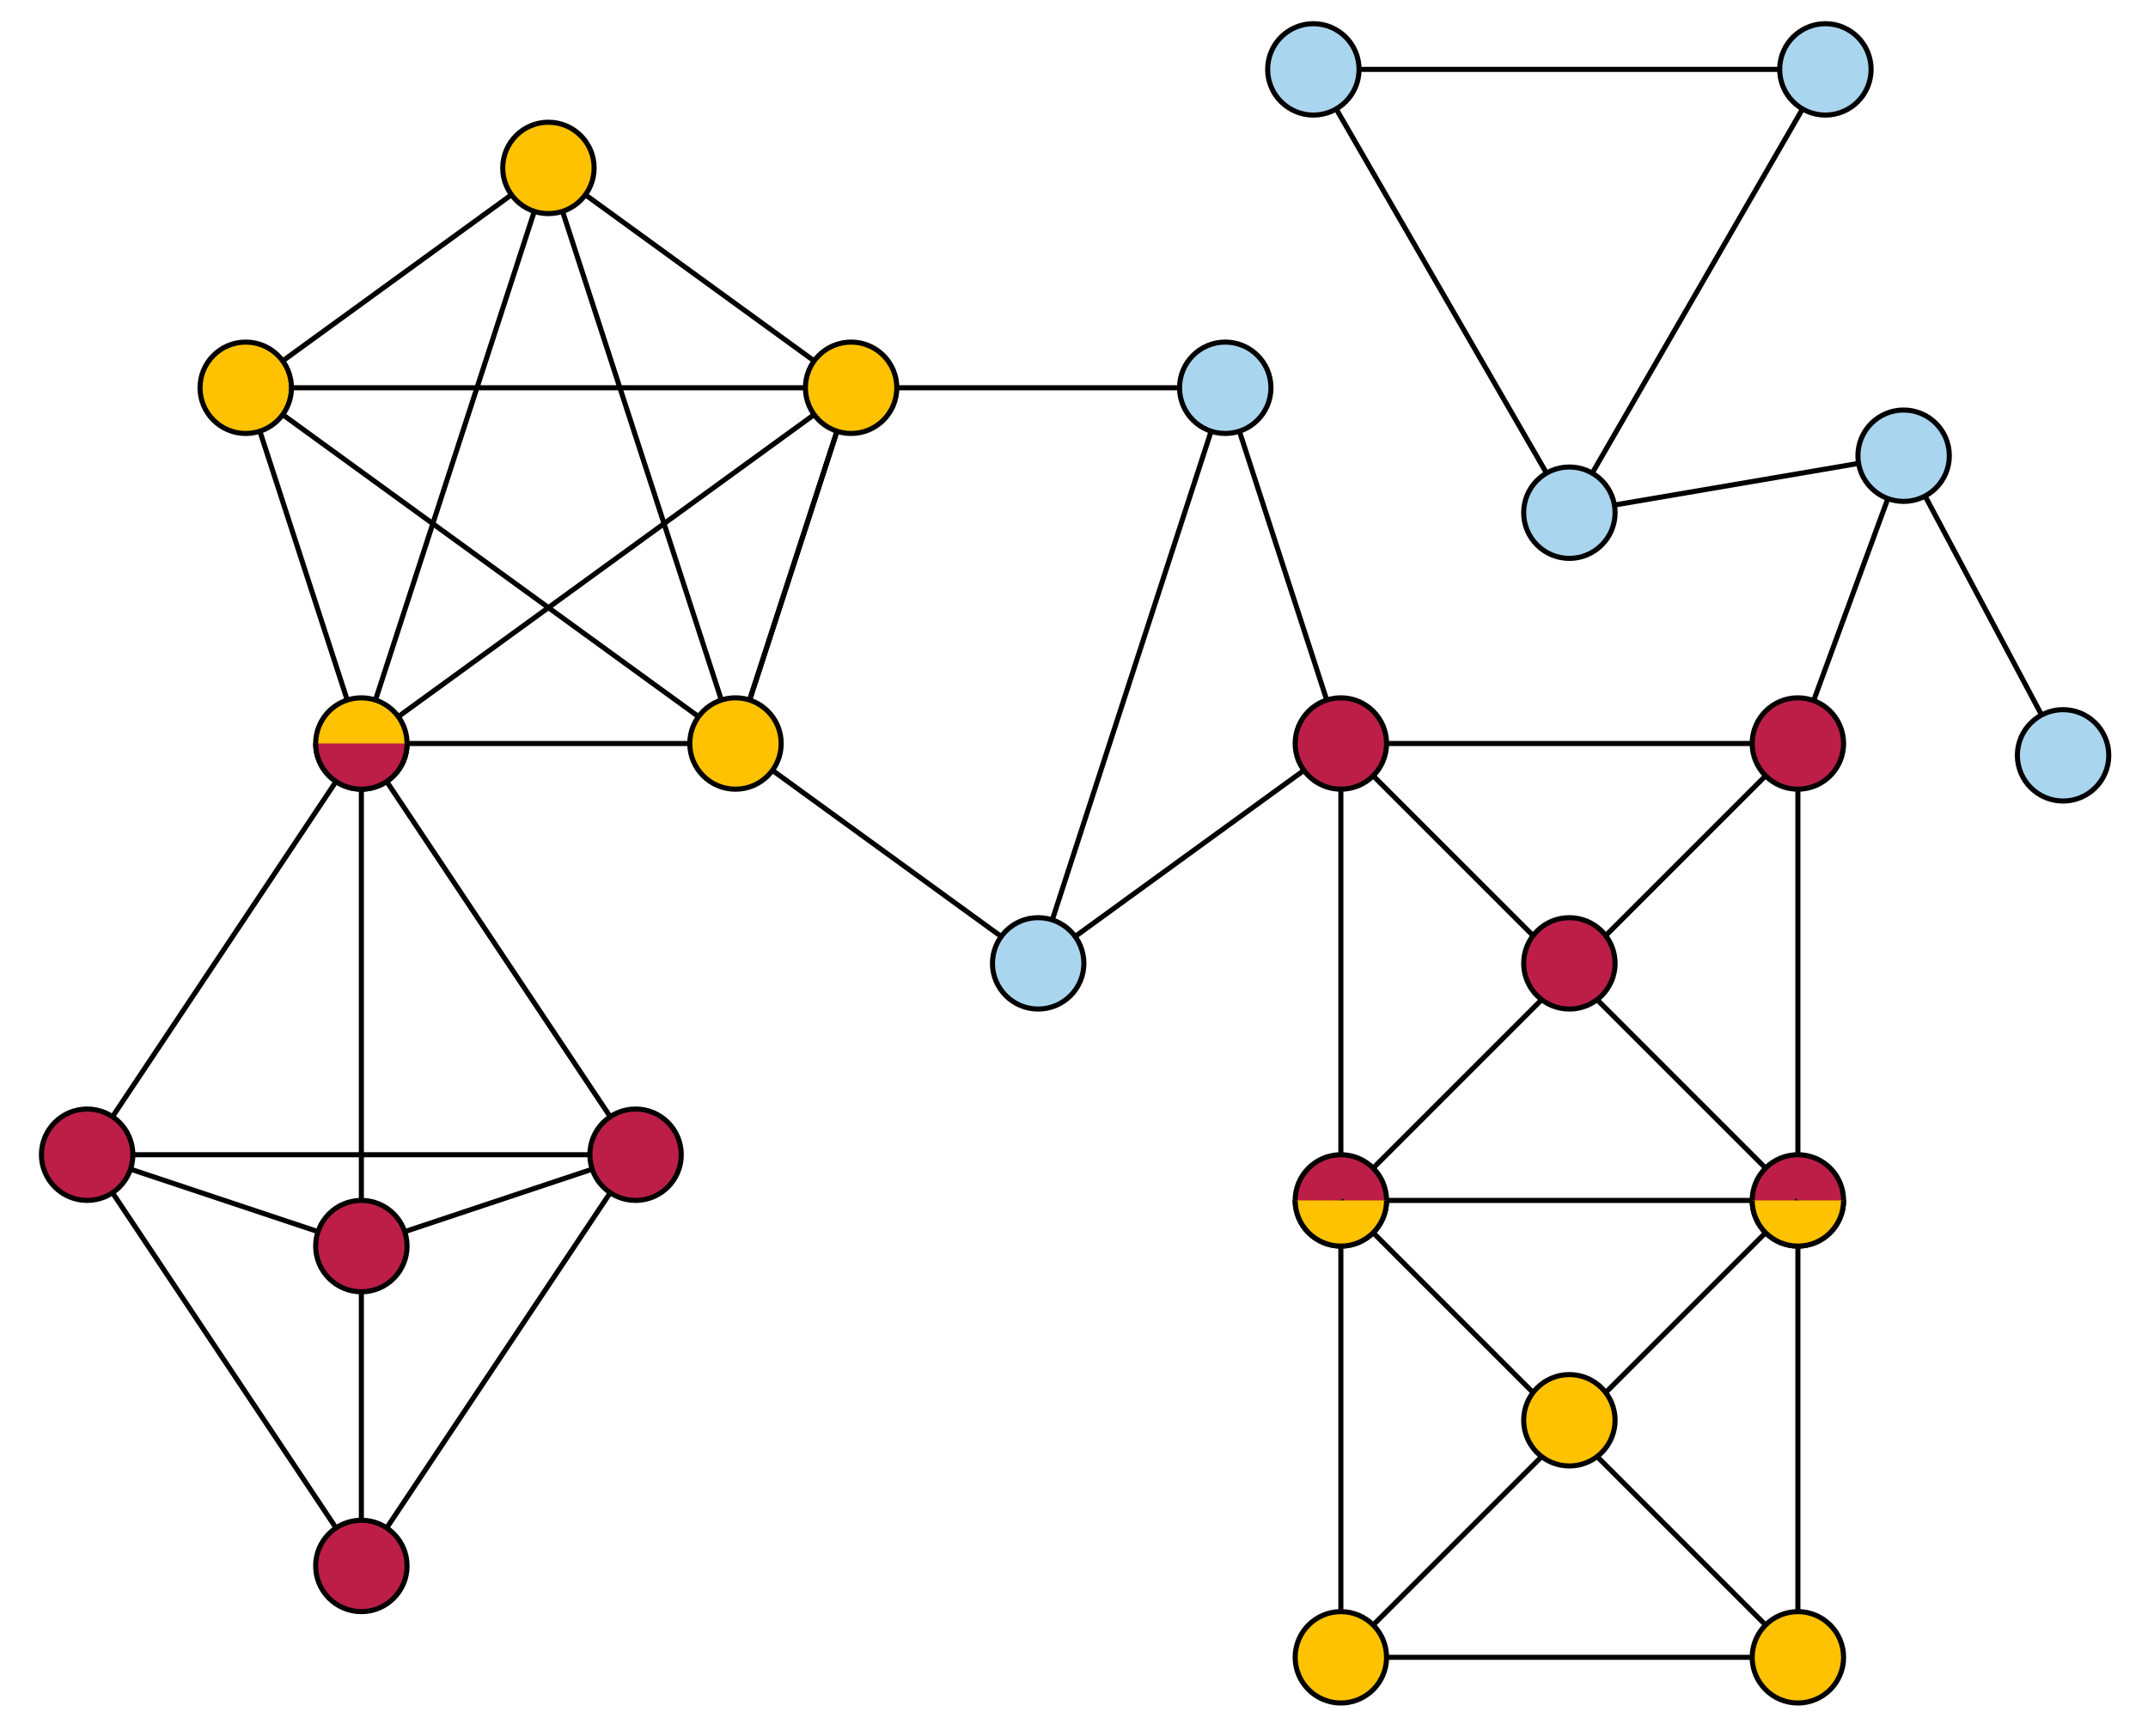 <svg xmlns="http://www.w3.org/2000/svg" width="423" height="342"><path fill="none" stroke="#000" d="M374.875 89.765l-65.822 11.224M71.161 146.454l-54 81 54 81 54-81zm0 162v-162m303.714-56.689l31.401 59.021m-52.223-2.332l20.822-56.689m-110.822 56.689h90v90h-90zm0 90l90-90m-90 0l90 90m-149.607-46.693l36.839-113.378M71.161 146.454L48.393 76.383 108 33.076l59.607 43.307-22.768 70.071z"/><path fill="none" stroke="#000" d="M241.285 76.383l22.768 70.071-59.607 43.307-59.607-43.307 22.768-70.071z"/><path fill="none" stroke="#000" d="M71.161 146.454L108 33.076l36.839 113.378-96.446-70.071h119.214z"/><circle fill="#FEC200" stroke="#000" cx="48.393" cy="76.383" r="9"/><circle fill="#FEC200" stroke="#000" cx="71.161" cy="146.454" r="9"/><circle fill="#FEC200" stroke="#000" cx="108" cy="33.076" r="9"/><circle fill="#FEC200" stroke="#000" cx="167.607" cy="76.383" r="9"/><circle fill="#FEC200" stroke="#000" cx="144.839" cy="146.454" r="9"/><circle fill="#AAD5EF" stroke="#000" cx="204.446" cy="189.761" r="9"/><circle fill="#BC1E47" stroke="#000" cx="264.053" cy="146.454" r="9"/><circle fill="#AAD5EF" stroke="#000" cx="241.285" cy="76.383" r="9"/><circle fill="#BC1E47" stroke="#000" cx="264.053" cy="236.454" r="9"/><circle fill="#BC1E47" stroke="#000" cx="309.053" cy="189.761" r="9"/><circle fill="#BC1E47" stroke="#000" cx="354.053" cy="146.454" r="9"/><circle fill="#BC1E47" stroke="#000" cx="354.053" cy="236.454" r="9"/><path fill="none" stroke="#000" d="M359.469 13.667l-50.416 87.322-50.416-87.322z"/><circle fill="#AAD5EF" stroke="#000" cx="258.637" cy="13.667" r="9"/><circle fill="#AAD5EF" stroke="#000" cx="309.053" cy="100.989" r="9"/><circle fill="#AAD5EF" stroke="#000" cx="359.469" cy="13.667" r="9"/><circle fill="#AAD5EF" stroke="#000" cx="374.875" cy="89.765" r="9"/><circle fill="#AAD5EF" stroke="#000" cx="406.276" cy="148.786" r="9"/><path fill="none" stroke="#000" d="M354.053 236.454v90h-90v-90m0 90l90-90m-90 0l90 90"/><path fill="#FEC200" stroke="#000" d="M273.053 236.454c0 4.971-4.029 9-9 9s-9-4.029-9-9"/><circle fill="#FEC200" stroke="#000" cx="264.053" cy="326.454" r="9"/><circle fill="#FEC200" stroke="#000" cx="309.053" cy="279.761" r="9"/><path fill="#FEC200" stroke="#000" d="M363.053 236.454c0 4.971-4.029 9-9 9s-9-4.029-9-9"/><circle fill="#FEC200" stroke="#000" cx="354.053" cy="326.454" r="9"/><path fill="none" stroke="#000" d="M17.161 227.454h108l-54 18z"/><path fill="#BC1E47" stroke="#000" d="M80.161 146.454c0 4.971-4.029 9-9 9s-9-4.029-9-9"/><circle fill="#BC1E47" stroke="#000" cx="125.161" cy="227.454" r="9"/><circle fill="#BC1E47" stroke="#000" cx="71.161" cy="245.454" r="9"/><circle fill="#BC1E47" stroke="#000" cx="17.161" cy="227.454" r="9"/><circle fill="#BC1E47" stroke="#000" cx="71.161" cy="308.454" r="9"/></svg>